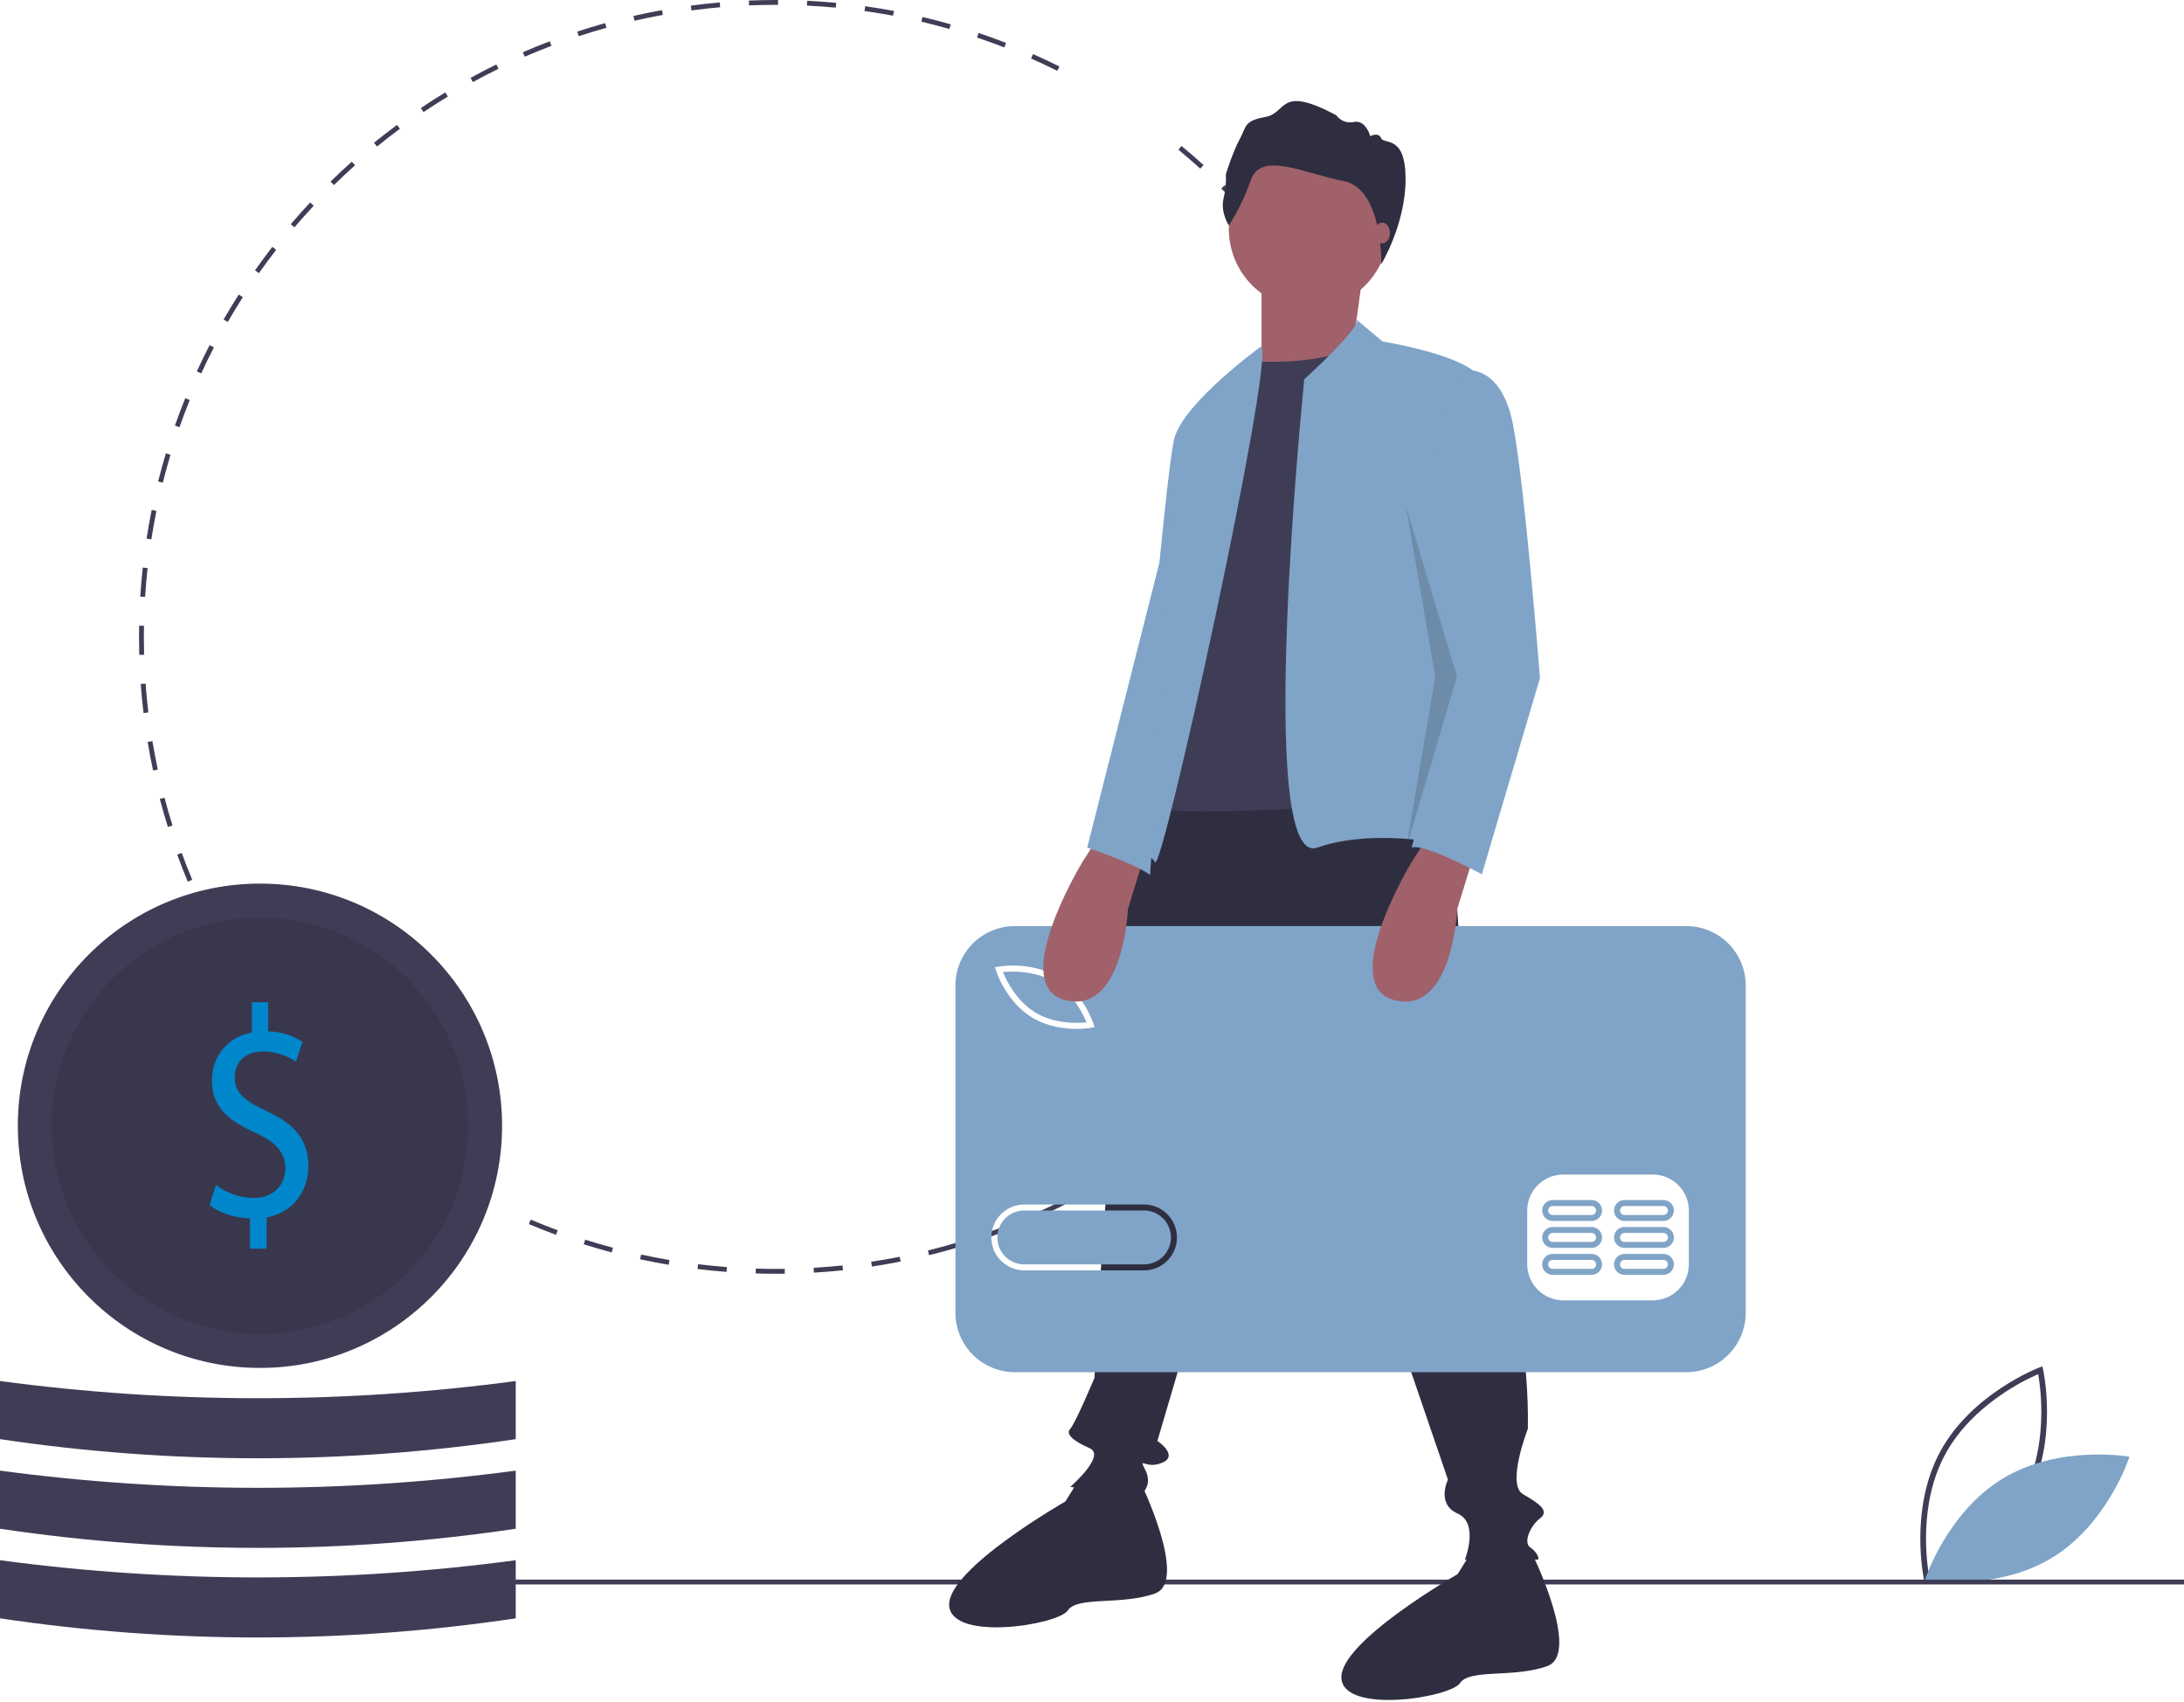 <svg width="902" height="703" viewBox="0 0 902 703" fill="none" xmlns="http://www.w3.org/2000/svg">
<g clip-path="url(#clip0)">
<path d="M794.712 652.863C794.646 652.573 788.289 623.584 801.272 599.507C814.255 575.43 841.969 564.812 842.247 564.707L843.514 564.232L843.813 565.552C843.879 565.842 850.236 594.831 837.253 618.909C824.271 642.985 796.556 653.603 796.278 653.708L795.011 654.183L794.712 652.863ZM841.777 567.454C836.226 569.842 814.316 580.293 803.351 600.627C792.385 620.964 795.693 645.014 796.748 650.961C802.297 648.579 824.198 638.144 835.174 617.788C846.14 597.452 842.832 573.404 841.777 567.454Z" fill="#3F3D56"/>
<path d="M827.331 610.463C804 624.5 795.015 652.381 795.015 652.381C795.015 652.381 823.856 657.504 847.188 643.467C870.519 629.43 879.504 601.549 879.504 601.549C879.504 601.549 850.663 596.426 827.331 610.463Z" fill="#7FA4C7"/>
<path d="M320.418 526C317.644 526 314.841 525.956 312.09 525.87L312.152 523.872C316.103 523.995 320.134 524.029 324.103 523.975L324.13 525.975C322.895 525.991 321.657 526 320.418 526ZM336.163 525.536L336.046 523.54C340.002 523.307 344.009 522.978 347.955 522.565L348.164 524.554C344.188 524.971 340.15 525.302 336.163 525.536ZM300.067 525.225C296.078 524.919 292.047 524.518 288.085 524.032L288.329 522.048C292.261 522.529 296.261 522.928 300.22 523.23L300.067 525.225ZM360.106 523.025L359.807 521.049C363.737 520.452 367.698 519.76 371.576 518.989L371.966 520.95C368.058 521.727 364.067 522.425 360.106 523.025ZM276.171 522.294C272.231 521.626 268.252 520.858 264.348 520.011L264.772 518.056C268.647 518.897 272.594 519.659 276.505 520.321L276.171 522.294ZM383.72 518.332L383.239 516.391C387.098 515.436 390.978 514.382 394.772 513.257L395.34 515.175C391.517 516.308 387.607 517.371 383.72 518.332ZM252.644 517.185C248.778 516.157 244.888 515.026 241.081 513.822L241.684 511.916C245.461 513.11 249.322 514.232 253.157 515.252L252.644 517.185ZM406.802 511.484L406.145 509.596C409.89 508.294 413.655 506.887 417.34 505.412L418.082 507.269C414.37 508.755 410.575 510.173 406.802 511.484ZM229.656 509.918C225.902 508.538 222.124 507.049 218.429 505.492L219.205 503.648C222.872 505.193 226.621 506.671 230.347 508.041L229.656 509.918ZM429.131 502.55L428.303 500.729C431.898 499.096 435.513 497.352 439.045 495.546L439.955 497.327C436.395 499.146 432.754 500.903 429.131 502.55ZM450.529 491.611L449.539 489.875C452.987 487.907 456.43 485.839 459.769 483.727L460.837 485.416C457.473 487.545 454.005 489.63 450.529 491.611ZM470.853 478.754L469.708 477.115C472.955 474.847 476.195 472.471 479.339 470.055L480.558 471.641C477.391 474.075 474.125 476.469 470.853 478.754ZM166.027 475.937C162.799 473.593 159.574 471.137 156.442 468.636L157.69 467.073C160.798 469.555 163.999 471.992 167.202 474.318L166.027 475.937ZM489.93 464.092L488.641 462.562C491.667 460.009 494.679 457.348 497.594 454.652L498.951 456.121C496.015 458.837 492.979 461.518 489.93 464.092ZM147.202 460.906C144.195 458.273 141.209 455.535 138.325 452.767L139.709 451.323C142.572 454.071 145.536 456.789 148.519 459.402L147.202 460.906ZM507.603 447.745L506.179 446.341C508.969 443.514 511.729 440.588 514.38 437.645L515.866 438.983C513.194 441.949 510.414 444.896 507.603 447.745ZM129.83 444.233C127.071 441.333 124.347 438.335 121.733 435.323L123.244 434.013C125.838 437.002 128.541 439.977 131.279 442.854L129.83 444.233ZM523.723 429.853L522.178 428.584C524.698 425.517 527.18 422.352 529.556 419.175L531.157 420.372C528.764 423.573 526.263 426.764 523.723 429.853ZM114.052 426.057C111.575 422.927 109.136 419.695 106.802 416.452L108.425 415.284C110.741 418.502 113.162 421.709 115.62 424.816L114.052 426.057ZM538.151 410.56L536.497 409.436C538.728 406.152 540.912 402.772 542.989 399.389L544.694 400.435C542.6 403.845 540.398 407.251 538.151 410.56ZM100 406.53C97.821 403.189 95.689 399.752 93.661 396.31L95.383 395.295C97.396 398.71 99.513 402.122 101.675 405.436L100 406.53ZM550.767 390.019L549.017 389.053C550.936 385.578 552.802 382.01 554.563 378.446L556.355 379.333C554.582 382.923 552.701 386.518 550.767 390.019H550.767ZM561.447 368.398L559.615 367.596C561.209 363.956 562.739 360.228 564.164 356.518L566.031 357.234C564.596 360.975 563.053 364.73 561.447 368.398H561.447ZM77.545 364.083C76.012 360.403 74.543 356.639 73.181 352.893L75.061 352.209C76.413 355.927 77.87 359.662 79.391 363.313L77.545 364.083ZM570.096 345.867L568.197 345.238C569.445 341.477 570.623 337.634 571.697 333.812L573.623 334.353C572.54 338.204 571.353 342.078 570.096 345.867ZM69.329 341.484C68.139 337.673 67.02 333.779 66.005 329.91L67.94 329.402C68.947 333.242 70.057 337.106 71.238 340.889L69.329 341.484ZM576.614 322.689L574.666 322.236C575.562 318.382 576.38 314.445 577.1 310.538L579.066 310.899C578.342 314.838 577.517 318.804 576.614 322.689ZM63.22 318.195C62.386 314.289 61.631 310.31 60.977 306.365L62.95 306.037C63.6 309.952 64.349 313.901 65.176 317.777L63.22 318.195ZM580.973 299.012L578.99 298.74C579.528 294.823 579.982 290.829 580.341 286.868L582.333 287.048C581.972 291.04 581.514 295.064 580.973 299.012ZM59.279 294.445C58.807 290.486 58.42 286.454 58.127 282.461L60.123 282.314C60.412 286.278 60.797 290.279 61.265 294.209L59.279 294.445ZM583.147 275.036L581.149 274.946C581.327 270.983 581.418 266.964 581.418 263H583.418C583.418 266.994 583.327 271.044 583.147 275.036ZM57.522 270.435C57.453 267.982 57.419 265.48 57.418 263C57.418 261.461 57.431 259.925 57.458 258.392L59.458 258.427C59.431 259.948 59.418 261.473 59.418 263C59.418 265.462 59.453 267.945 59.52 270.38L57.522 270.435ZM59.932 246.487L57.936 246.362C58.185 242.366 58.53 238.33 58.959 234.365L60.948 234.581C60.522 238.515 60.18 242.52 59.932 246.487H59.932ZM580.127 234.285C579.727 230.342 579.178 228.42 578.598 224.494L580.576 224.202C581.16 228.158 581.661 231.177 582.064 235.15L580.127 234.285ZM62.505 222.734L60.528 222.428C61.141 218.472 61.853 214.484 62.645 210.574L64.605 210.971C63.819 214.851 63.113 218.808 62.505 222.734H62.505ZM576.579 212.718C575.816 208.817 574.956 204.89 574.021 201.046L575.964 200.573C576.906 204.446 577.773 208.404 578.542 212.334L576.579 212.718ZM67.242 199.317L65.302 198.831C66.273 194.957 67.349 191.051 68.499 187.221L70.415 187.796C69.273 191.597 68.206 195.473 67.242 199.317ZM570.927 189.503C569.812 185.695 568.593 181.865 567.305 178.117L569.195 177.466C570.494 181.243 571.723 185.104 572.847 188.941L570.927 189.503ZM74.127 176.403L72.24 175.74C73.569 171.959 75.004 168.161 76.505 164.449L78.36 165.199C76.87 168.882 75.446 172.652 74.127 176.403ZM563.16 166.909C561.701 163.228 560.139 159.534 558.516 155.929L560.34 155.108C561.976 158.741 563.55 162.463 565.02 166.171L563.16 166.909ZM83.103 154.206L81.286 153.371C82.957 149.733 84.734 146.085 86.57 142.529L88.348 143.446C86.525 146.976 84.761 150.596 83.103 154.206ZM553.372 145.17C551.582 141.64 549.686 138.102 547.735 134.656L549.476 133.67C551.441 137.143 553.352 140.708 555.155 144.266L553.372 145.17ZM94.081 132.941L92.347 131.943C94.342 128.478 96.446 125.011 98.601 121.637L100.287 122.713C98.148 126.061 96.06 129.503 94.081 132.941ZM541.622 124.406C539.509 121.041 537.296 117.69 535.045 114.444L536.688 113.304C538.956 116.575 541.187 119.952 543.315 123.342L541.622 124.406ZM106.954 112.782L105.319 111.63C107.625 108.36 110.035 105.101 112.485 101.942L114.065 103.168C111.634 106.303 109.241 109.537 106.954 112.782ZM528.018 104.79C525.608 101.633 523.098 98.495 520.556 95.463L522.089 94.178C524.65 97.234 527.179 100.395 529.608 103.576L528.018 104.79ZM121.607 93.891L120.085 92.594C122.672 89.555 125.369 86.53 128.1 83.603L129.562 84.968C126.852 87.873 124.175 90.875 121.607 93.891ZM512.677 86.483C509.99 83.558 507.203 80.66 504.395 77.869L505.805 76.45C508.635 79.263 511.442 82.183 514.149 85.129L512.677 86.483ZM137.912 76.419L136.513 74.989C139.373 72.191 142.333 69.425 145.309 66.768L146.641 68.26C143.687 70.897 140.75 73.642 137.912 76.419V76.419ZM495.729 69.639C492.785 66.969 489.745 64.335 486.694 61.811L487.97 60.27C491.043 62.813 494.106 65.467 497.073 68.158L495.729 69.639ZM155.73 60.507L154.467 58.956C157.561 56.438 160.757 53.953 163.969 51.572L165.161 53.179C161.973 55.542 158.8 58.007 155.73 60.507H155.73ZM174.912 46.29L173.796 44.631C177.106 42.403 180.515 40.222 183.926 38.146L184.965 39.855C181.58 41.915 178.198 44.08 174.912 46.29H174.912ZM195.3 33.889L194.34 32.134C197.842 30.217 201.434 28.358 205.014 26.606L205.893 28.403C202.34 30.141 198.776 31.986 195.3 33.889ZM436.67 29.255C433.111 27.482 429.466 25.769 425.835 24.164L426.644 22.335C430.303 23.952 433.977 25.678 437.562 27.465L436.67 29.255ZM216.722 23.411L215.927 21.576C219.587 19.989 223.331 18.468 227.055 17.053L227.765 18.923C224.069 20.327 220.354 21.836 216.722 23.411ZM414.773 19.576C411.07 18.14 407.28 16.77 403.508 15.504L404.145 13.608C407.945 14.884 411.765 16.264 415.496 17.712L414.773 19.576ZM239.03 14.939L238.407 13.039C242.208 11.793 246.086 10.62 249.933 9.553L250.467 11.479C246.65 12.539 242.802 13.703 239.03 14.939H239.03ZM392.094 11.966C388.279 10.878 384.389 9.866 380.53 8.956L380.989 7.01C384.878 7.926 388.798 8.947 392.643 10.042L392.094 11.966ZM262.052 8.55L261.607 6.601C265.503 5.71 269.473 4.899 273.404 4.19L273.759 6.158C269.857 6.862 265.919 7.667 262.052 8.55ZM368.84 6.483C364.945 5.752 360.979 5.102 357.049 4.55L357.326 2.57C361.286 3.126 365.284 3.781 369.209 4.518L368.84 6.483ZM285.564 4.307L285.3 2.325C289.259 1.796 293.285 1.352 297.267 1.005L297.44 2.998C293.489 3.342 289.494 3.783 285.564 4.307ZM345.181 3.16C341.241 2.789 337.231 2.502 333.262 2.31L333.359 0.312C337.358 0.506 341.398 0.794 345.368 1.168L345.181 3.16ZM309.366 2.23L309.282 0.232C312.958 0.079 316.704 0.001 320.418 0L321.323 0.001L321.317 2.001L320.418 2C316.732 2.001 313.014 2.079 309.366 2.23Z" fill="#3F3D56"/>
<path d="M902 652.292H169V654.292H902V652.292Z" fill="#3F3D56"/>
<path d="M598.011 316.025L608.011 471.025C608.011 471.025 632.011 532.025 631.011 590.025C631.011 590.025 622.011 613.025 629.011 617.025C636.011 621.025 640.011 624.025 636.011 627.025C632.011 630.025 629.011 637.025 632.011 639.025C635.011 641.025 636.011 644.025 635.011 644.025H605.011C605.011 644.025 611.011 629.025 602.011 625.025C593.011 621.025 598.011 611.025 598.011 611.025L531.011 415.025L478.011 595.025C478.011 595.025 487.011 601.025 480.011 604.025C473.011 607.025 470.011 601.025 473.011 607.025C476.011 613.025 472.011 616.025 472.011 617.025C472.011 618.025 442.011 614.025 442.011 614.025C442.011 614.025 457.011 601.025 450.011 598.025C443.011 595.025 440.011 592.025 442.011 590.025C444.011 588.025 452.011 569.025 452.011 569.025C452.011 569.025 456.011 497.025 457.011 494.025C458.011 491.025 457.011 477.025 457.011 470.025C457.011 463.025 456.011 435.025 459.011 428.025C462.011 421.025 465.011 335.025 481.011 325.025C497.011 315.025 598.011 316.025 598.011 316.025Z" fill="#2F2E41"/>
<path d="M471.01 612.025C471.01 612.025 491.01 653.025 477.01 658.025C463.01 663.025 445.01 659.025 441.01 665.025C437.01 671.025 393.01 678.025 392.01 663.025C391.01 648.025 440.01 620.025 440.01 620.025L446.393 609.747L471.01 612.025Z" fill="#2F2E41"/>
<path d="M633.01 642.025C633.01 642.025 653.01 683.025 639.01 688.025C625.01 693.025 607.01 689.025 603.01 695.025C599.01 701.025 555.01 708.025 554.01 693.025C553.01 678.025 602.01 650.025 602.01 650.025L608.393 639.747L633.01 642.025Z" fill="#2F2E41"/>
<path d="M540.511 127.525C558.736 127.525 573.511 112.751 573.511 94.525C573.511 76.3 558.736 61.525 540.511 61.525C522.285 61.525 507.511 76.3 507.511 94.525C507.511 112.751 522.285 127.525 540.511 127.525Z" fill="#A0616A"/>
<path d="M563.011 112.025L559.011 141.025L529.011 164.025L521.011 153.025V115.025L563.011 112.025Z" fill="#A0616A"/>
<path d="M516.011 149.025C516.011 149.025 547.011 152.025 563.011 141.025L595.011 330.025C595.011 330.025 482.011 339.025 477.011 333.025V274.025L497.011 178.025L516.011 149.025Z" fill="#3F3D56"/>
<path d="M560.257 131.989L571.01 141.025C571.01 141.025 615.01 148.025 612.01 160.025L600.01 302.025L604.01 350.025C604.01 350.025 570.01 341.025 544.01 350.025C518.01 359.025 538.667 156.622 538.667 156.622C538.667 156.622 562.503 134.953 560.257 131.989Z" fill="#7FA4C7"/>
<path d="M521.011 142.935C521.011 142.935 489.011 166.025 485.011 181.025C481.011 196.025 468.011 354.025 468.011 354.025C468.011 354.025 474.011 351.025 477.011 356.025C480.011 361.025 526.011 150.844 521.011 142.935Z" fill="#7FA4C7"/>
<path d="M507.527 93.088C507.527 93.088 503.954 87.729 505.328 81.958C506.149 78.681 506.473 75.3 506.29 71.927C506.29 71.927 509.176 62.584 512.061 57.363C514.946 52.142 513.572 49.943 522.641 48.294C531.71 46.646 528 34.829 551.908 47.607C552.714 48.734 553.836 49.596 555.132 50.085C556.428 50.574 557.84 50.668 559.19 50.355C564.136 49.394 565.923 56.264 565.923 56.264C565.923 56.264 569.22 54.34 570.457 57.088C571.694 59.836 580.511 55.439 580.511 73.988C580.511 92.537 570.477 109.107 570.477 109.107C570.477 109.107 571.213 77.904 554.862 74.744C538.511 71.584 520.923 62.378 516.664 74.195C514.365 80.827 511.298 87.167 507.527 93.088Z" fill="#2F2E41"/>
<path d="M570.835 100.506C572.616 100.506 574.06 98.581 574.06 96.206C574.06 93.831 572.616 91.906 570.835 91.906C569.053 91.906 567.609 93.831 567.609 96.206C567.609 98.581 569.053 100.506 570.835 100.506Z" fill="#A0616A"/>
<path d="M435.301 405.45C427.388 400.691 417.847 401.055 414.22 401.418C415.601 404.791 419.745 413.392 427.658 418.153C435.59 422.924 445.119 422.549 448.74 422.188C447.36 418.817 443.215 410.212 435.301 405.45Z" fill="#7FA4C7"/>
<path d="M472.484 499.874H423.028C420.077 499.874 417.246 501.046 415.16 503.133C413.073 505.22 411.9 508.05 411.9 511.001C411.9 513.952 413.073 516.783 415.16 518.87C417.246 520.956 420.077 522.129 423.028 522.129H472.484C475.433 522.126 478.261 520.952 480.345 518.866C482.43 516.779 483.601 513.95 483.601 511.001C483.601 508.052 482.43 505.223 480.345 503.136C478.261 501.05 475.433 499.876 472.484 499.874Z" fill="#7FA4C7"/>
<path d="M696.438 382.416H419.153C415.928 382.416 412.734 383.051 409.754 384.285C406.774 385.52 404.066 387.329 401.785 389.61C399.504 391.891 397.695 394.598 396.461 397.578C395.226 400.558 394.591 403.752 394.591 406.978V542.076C394.591 548.591 397.179 554.838 401.785 559.445C406.391 564.051 412.639 566.639 419.153 566.639H696.438C699.663 566.639 702.857 566.004 705.837 564.769C708.817 563.535 711.525 561.726 713.806 559.445C716.087 557.164 717.896 554.456 719.13 551.476C720.365 548.496 721 545.302 721 542.076V406.978C721 403.752 720.365 400.558 719.13 397.578C717.896 394.598 716.087 391.891 713.806 389.61C711.525 387.329 708.817 385.52 705.837 384.285C702.857 383.051 699.663 382.416 696.438 382.416ZM412.293 399.171C412.84 399.072 425.824 396.862 436.576 403.332C447.327 409.8 451.457 422.308 451.628 422.836L452.062 424.185L450.667 424.433C448.677 424.743 446.664 424.891 444.65 424.874C439.767 424.874 432.692 424.067 426.383 420.271C415.632 413.804 411.503 401.296 411.332 400.767L410.898 399.418L412.293 399.171ZM472.484 524.601H423.028C419.421 524.601 415.962 523.168 413.411 520.618C410.861 518.067 409.428 514.608 409.428 511.001C409.428 507.394 410.861 503.935 413.411 501.384C415.962 498.833 419.421 497.401 423.028 497.401H472.484C476.091 497.401 479.55 498.833 482.101 501.384C484.651 503.935 486.084 507.394 486.084 511.001C486.084 514.608 484.651 518.067 482.101 520.618C479.55 523.168 476.091 524.601 472.484 524.601ZM697.508 522.129C697.497 526.06 695.93 529.827 693.15 532.607C690.37 535.387 686.603 536.954 682.672 536.965H645.58C641.648 536.954 637.881 535.387 635.101 532.607C632.321 529.827 630.755 526.06 630.743 522.129V499.873C630.754 495.942 632.321 492.175 635.101 489.395C637.881 486.615 641.648 485.048 645.58 485.037H682.672C686.603 485.048 690.37 486.615 693.15 489.395C695.93 492.175 697.497 495.942 697.509 499.873L697.508 522.129Z" fill="#7FA4C7"/>
<path d="M657.325 517.801H641.252C640.105 517.801 639.004 518.257 638.192 519.069C637.381 519.88 636.925 520.981 636.925 522.129C636.925 523.276 637.381 524.377 638.192 525.189C639.004 526 640.105 526.456 641.252 526.456H657.325C658.473 526.456 659.574 526 660.385 525.189C661.197 524.377 661.653 523.276 661.653 522.129C661.653 520.981 661.197 519.88 660.385 519.069C659.574 518.257 658.473 517.801 657.325 517.801ZM657.325 523.983H641.252C641.008 523.984 640.767 523.936 640.541 523.843C640.316 523.75 640.111 523.614 639.938 523.442C639.765 523.269 639.628 523.065 639.535 522.839C639.441 522.614 639.393 522.373 639.393 522.129C639.393 521.885 639.441 521.643 639.535 521.418C639.628 521.193 639.765 520.988 639.938 520.816C640.111 520.644 640.316 520.507 640.541 520.414C640.767 520.321 641.008 520.274 641.252 520.274H657.325C657.569 520.274 657.811 520.321 658.036 520.414C658.262 520.507 658.467 520.644 658.64 520.816C658.812 520.988 658.949 521.193 659.043 521.418C659.136 521.643 659.184 521.885 659.184 522.129C659.184 522.373 659.136 522.614 659.043 522.839C658.949 523.065 658.812 523.269 658.64 523.442C658.467 523.614 658.262 523.75 658.036 523.843C657.811 523.936 657.569 523.984 657.325 523.983Z" fill="#7FA4C7"/>
<path d="M686.999 517.801H670.926C670.357 517.8 669.794 517.912 669.268 518.129C668.742 518.346 668.264 518.664 667.862 519.066C667.459 519.468 667.14 519.946 666.922 520.471C666.704 520.997 666.592 521.56 666.592 522.129C666.592 522.698 666.704 523.261 666.922 523.786C667.14 524.312 667.459 524.789 667.862 525.191C668.264 525.593 668.742 525.911 669.268 526.129C669.794 526.346 670.357 526.457 670.926 526.456H686.999C688.147 526.456 689.247 526 690.059 525.189C690.87 524.377 691.326 523.276 691.326 522.129C691.326 520.981 690.87 519.88 690.059 519.069C689.247 518.257 688.147 517.801 686.999 517.801ZM686.999 523.983H670.926C670.682 523.984 670.44 523.936 670.215 523.843C669.989 523.75 669.784 523.614 669.612 523.442C669.439 523.269 669.302 523.065 669.208 522.839C669.115 522.614 669.067 522.373 669.067 522.129C669.067 521.885 669.115 521.643 669.208 521.418C669.302 521.193 669.439 520.988 669.612 520.816C669.784 520.644 669.989 520.507 670.215 520.414C670.44 520.321 670.682 520.274 670.926 520.274H686.999C687.49 520.275 687.961 520.471 688.308 520.819C688.654 521.167 688.849 521.638 688.849 522.129C688.849 522.62 688.654 523.091 688.308 523.439C687.961 523.786 687.49 523.982 686.999 523.983Z" fill="#7FA4C7"/>
<path d="M657.325 506.674H641.252C640.105 506.674 639.004 507.13 638.192 507.941C637.381 508.753 636.925 509.853 636.925 511.001C636.925 512.149 637.381 513.249 638.192 514.061C639.004 514.872 640.105 515.328 641.252 515.328H657.325C657.894 515.329 658.458 515.218 658.983 515.001C659.509 514.784 659.987 514.465 660.39 514.063C660.792 513.661 661.111 513.184 661.329 512.659C661.547 512.133 661.659 511.57 661.659 511.001C661.659 510.432 661.547 509.869 661.329 509.343C661.111 508.818 660.792 508.341 660.39 507.939C659.987 507.537 659.509 507.218 658.983 507.001C658.458 506.784 657.894 506.673 657.325 506.674ZM657.325 512.856H641.252C640.76 512.856 640.289 512.66 639.941 512.312C639.593 511.965 639.398 511.493 639.398 511.001C639.398 510.509 639.593 510.037 639.941 509.69C640.289 509.342 640.76 509.146 641.252 509.146H657.325C657.817 509.146 658.289 509.342 658.637 509.69C658.985 510.037 659.18 510.509 659.18 511.001C659.18 511.493 658.985 511.965 658.637 512.312C658.289 512.66 657.817 512.856 657.325 512.856Z" fill="#7FA4C7"/>
<path d="M686.999 506.674H670.926C670.357 506.673 669.794 506.784 669.268 507.001C668.742 507.218 668.264 507.537 667.862 507.939C667.459 508.341 667.14 508.818 666.922 509.343C666.704 509.869 666.592 510.432 666.592 511.001C666.592 511.57 666.704 512.133 666.922 512.659C667.14 513.184 667.459 513.661 667.862 514.063C668.264 514.465 668.742 514.784 669.268 515.001C669.794 515.218 670.357 515.329 670.926 515.328H686.999C688.147 515.328 689.247 514.872 690.059 514.061C690.87 513.249 691.326 512.149 691.326 511.001C691.326 509.853 690.87 508.753 690.059 507.941C689.247 507.13 688.147 506.674 686.999 506.674ZM686.999 512.856H670.926C670.434 512.856 669.962 512.66 669.614 512.312C669.267 511.965 669.071 511.493 669.071 511.001C669.071 510.509 669.267 510.037 669.614 509.69C669.962 509.342 670.434 509.146 670.926 509.146H686.999C687.491 509.146 687.963 509.342 688.31 509.69C688.658 510.037 688.854 510.509 688.854 511.001C688.854 511.493 688.658 511.965 688.31 512.312C687.963 512.66 687.491 512.856 686.999 512.856Z" fill="#7FA4C7"/>
<path d="M657.325 495.546H641.252C640.105 495.546 639.004 496.002 638.192 496.814C637.381 497.625 636.925 498.726 636.925 499.874C636.925 501.021 637.381 502.122 638.192 502.933C639.004 503.745 640.105 504.201 641.252 504.201H657.325C658.473 504.201 659.574 503.745 660.385 502.933C661.197 502.122 661.653 501.021 661.653 499.874C661.653 498.726 661.197 497.625 660.385 496.814C659.574 496.002 658.473 495.546 657.325 495.546ZM657.325 501.728H641.252C640.76 501.728 640.289 501.533 639.941 501.185C639.593 500.837 639.398 500.365 639.398 499.874C639.398 499.382 639.593 498.91 639.941 498.562C640.289 498.214 640.76 498.019 641.252 498.019H657.325C657.817 498.019 658.289 498.214 658.637 498.562C658.985 498.91 659.18 499.382 659.18 499.874C659.18 500.365 658.985 500.837 658.637 501.185C658.289 501.533 657.817 501.728 657.325 501.728Z" fill="#7FA4C7"/>
<path d="M686.999 495.546H670.926C670.357 495.545 669.794 495.657 669.268 495.874C668.742 496.091 668.264 496.409 667.862 496.811C667.459 497.213 667.14 497.691 666.922 498.216C666.704 498.741 666.592 499.305 666.592 499.874C666.592 500.442 666.704 501.006 666.922 501.531C667.14 502.057 667.459 502.534 667.862 502.936C668.264 503.338 668.742 503.656 669.268 503.873C669.794 504.091 670.357 504.202 670.926 504.201H686.999C688.146 504.199 689.245 503.743 690.055 502.931C690.865 502.12 691.32 501.02 691.32 499.874C691.32 498.727 690.865 497.627 690.055 496.816C689.245 496.005 688.146 495.548 686.999 495.546ZM686.999 501.728H670.926C670.434 501.728 669.962 501.533 669.614 501.185C669.267 500.837 669.071 500.365 669.071 499.874C669.071 499.382 669.267 498.91 669.614 498.562C669.962 498.214 670.434 498.019 670.926 498.019H686.999C687.491 498.019 687.963 498.214 688.31 498.562C688.658 498.91 688.854 499.382 688.854 499.874C688.854 500.365 688.658 500.837 688.31 501.185C687.963 501.533 687.491 501.728 686.999 501.728Z" fill="#7FA4C7"/>
<path d="M609.01 352.025L601.842 375.417C601.842 375.417 600.01 419.025 576.01 413.025C552.01 407.025 583.01 356.025 583.01 356.025L590.01 345.025L609.01 352.025Z" fill="#A0616A"/>
<path d="M473.01 352.025L465.842 375.417C465.842 375.417 464.01 419.025 440.01 413.025C416.01 407.025 447.01 356.025 447.01 356.025L454.01 345.025L473.01 352.025Z" fill="#A0616A"/>
<path d="M604.011 153.025C604.011 153.025 620.011 149.025 625.011 176.025C630.011 203.025 636.011 280.025 636.011 280.025L612.011 361.025C612.011 361.025 588.011 348.025 583.011 350.025L601.897 279.704L586.011 208.025C586.011 208.025 600.011 153.025 604.011 153.025Z" fill="#7FA4C7"/>
<path opacity="0.15" d="M580.747 209.393L601.747 279.393L580.747 350.393L592.747 279.393L580.747 209.393Z" fill="black"/>
<path d="M485.011 208.025L449.011 350.025C449.011 350.025 468 356.292 475 361.292L485.011 208.025Z" fill="#7FA4C7"/>
<path d="M107.362 564.884C162.591 564.884 207.362 520.113 207.362 464.884C207.362 409.656 162.591 364.884 107.362 364.884C52.134 364.884 7.362 409.656 7.362 464.884C7.362 520.113 52.134 564.884 107.362 564.884Z" fill="#3F3D56"/>
<path opacity="0.1" d="M107.362 550.884C154.859 550.884 193.362 512.381 193.362 464.884C193.362 417.388 154.859 378.884 107.362 378.884C59.866 378.884 21.362 417.388 21.362 464.884C21.362 512.381 59.866 550.884 107.362 550.884Z" fill="black"/>
<path d="M103.241 515.632V503.115C96.914 502.992 90.368 500.76 86.55 497.662L89.168 489.359C93.705 492.759 99.208 494.625 104.877 494.687C112.623 494.687 117.859 489.606 117.859 482.542C117.859 475.726 113.605 471.513 105.532 467.794C94.404 462.837 87.531 457.136 87.531 446.354C87.531 436.068 93.968 428.26 104.005 426.401V413.884H110.768V425.906C115.812 425.975 120.731 427.479 124.951 430.243L122.223 438.423C118.176 435.653 113.381 434.183 108.477 434.209C100.078 434.209 96.914 439.91 96.914 444.867C96.914 451.311 100.95 454.534 110.441 458.996C121.678 464.201 127.351 470.645 127.351 481.675C127.351 491.465 121.35 500.637 110.114 502.742V515.632H103.241Z" fill="#0086CB"/>
<path d="M213 668.292C142.39 678.823 70.61 678.823 0 668.292V644.292C70.684 653.759 142.316 653.759 213 644.292V668.292Z" fill="#3F3D56"/>
<path d="M213 631.292C142.39 641.823 70.61 641.823 0 631.292V607.292C70.684 616.759 142.316 616.759 213 607.292V631.292Z" fill="#3F3D56"/>
<path d="M213 594.292C142.39 604.823 70.61 604.823 0 594.292V570.292C70.684 579.759 142.316 579.759 213 570.292V594.292Z" fill="#3F3D56"/>
</g>
<defs>
<clipPath id="clip0">
<rect width="902" height="702.007" fill="white"/>
</clipPath>
</defs>
</svg>
